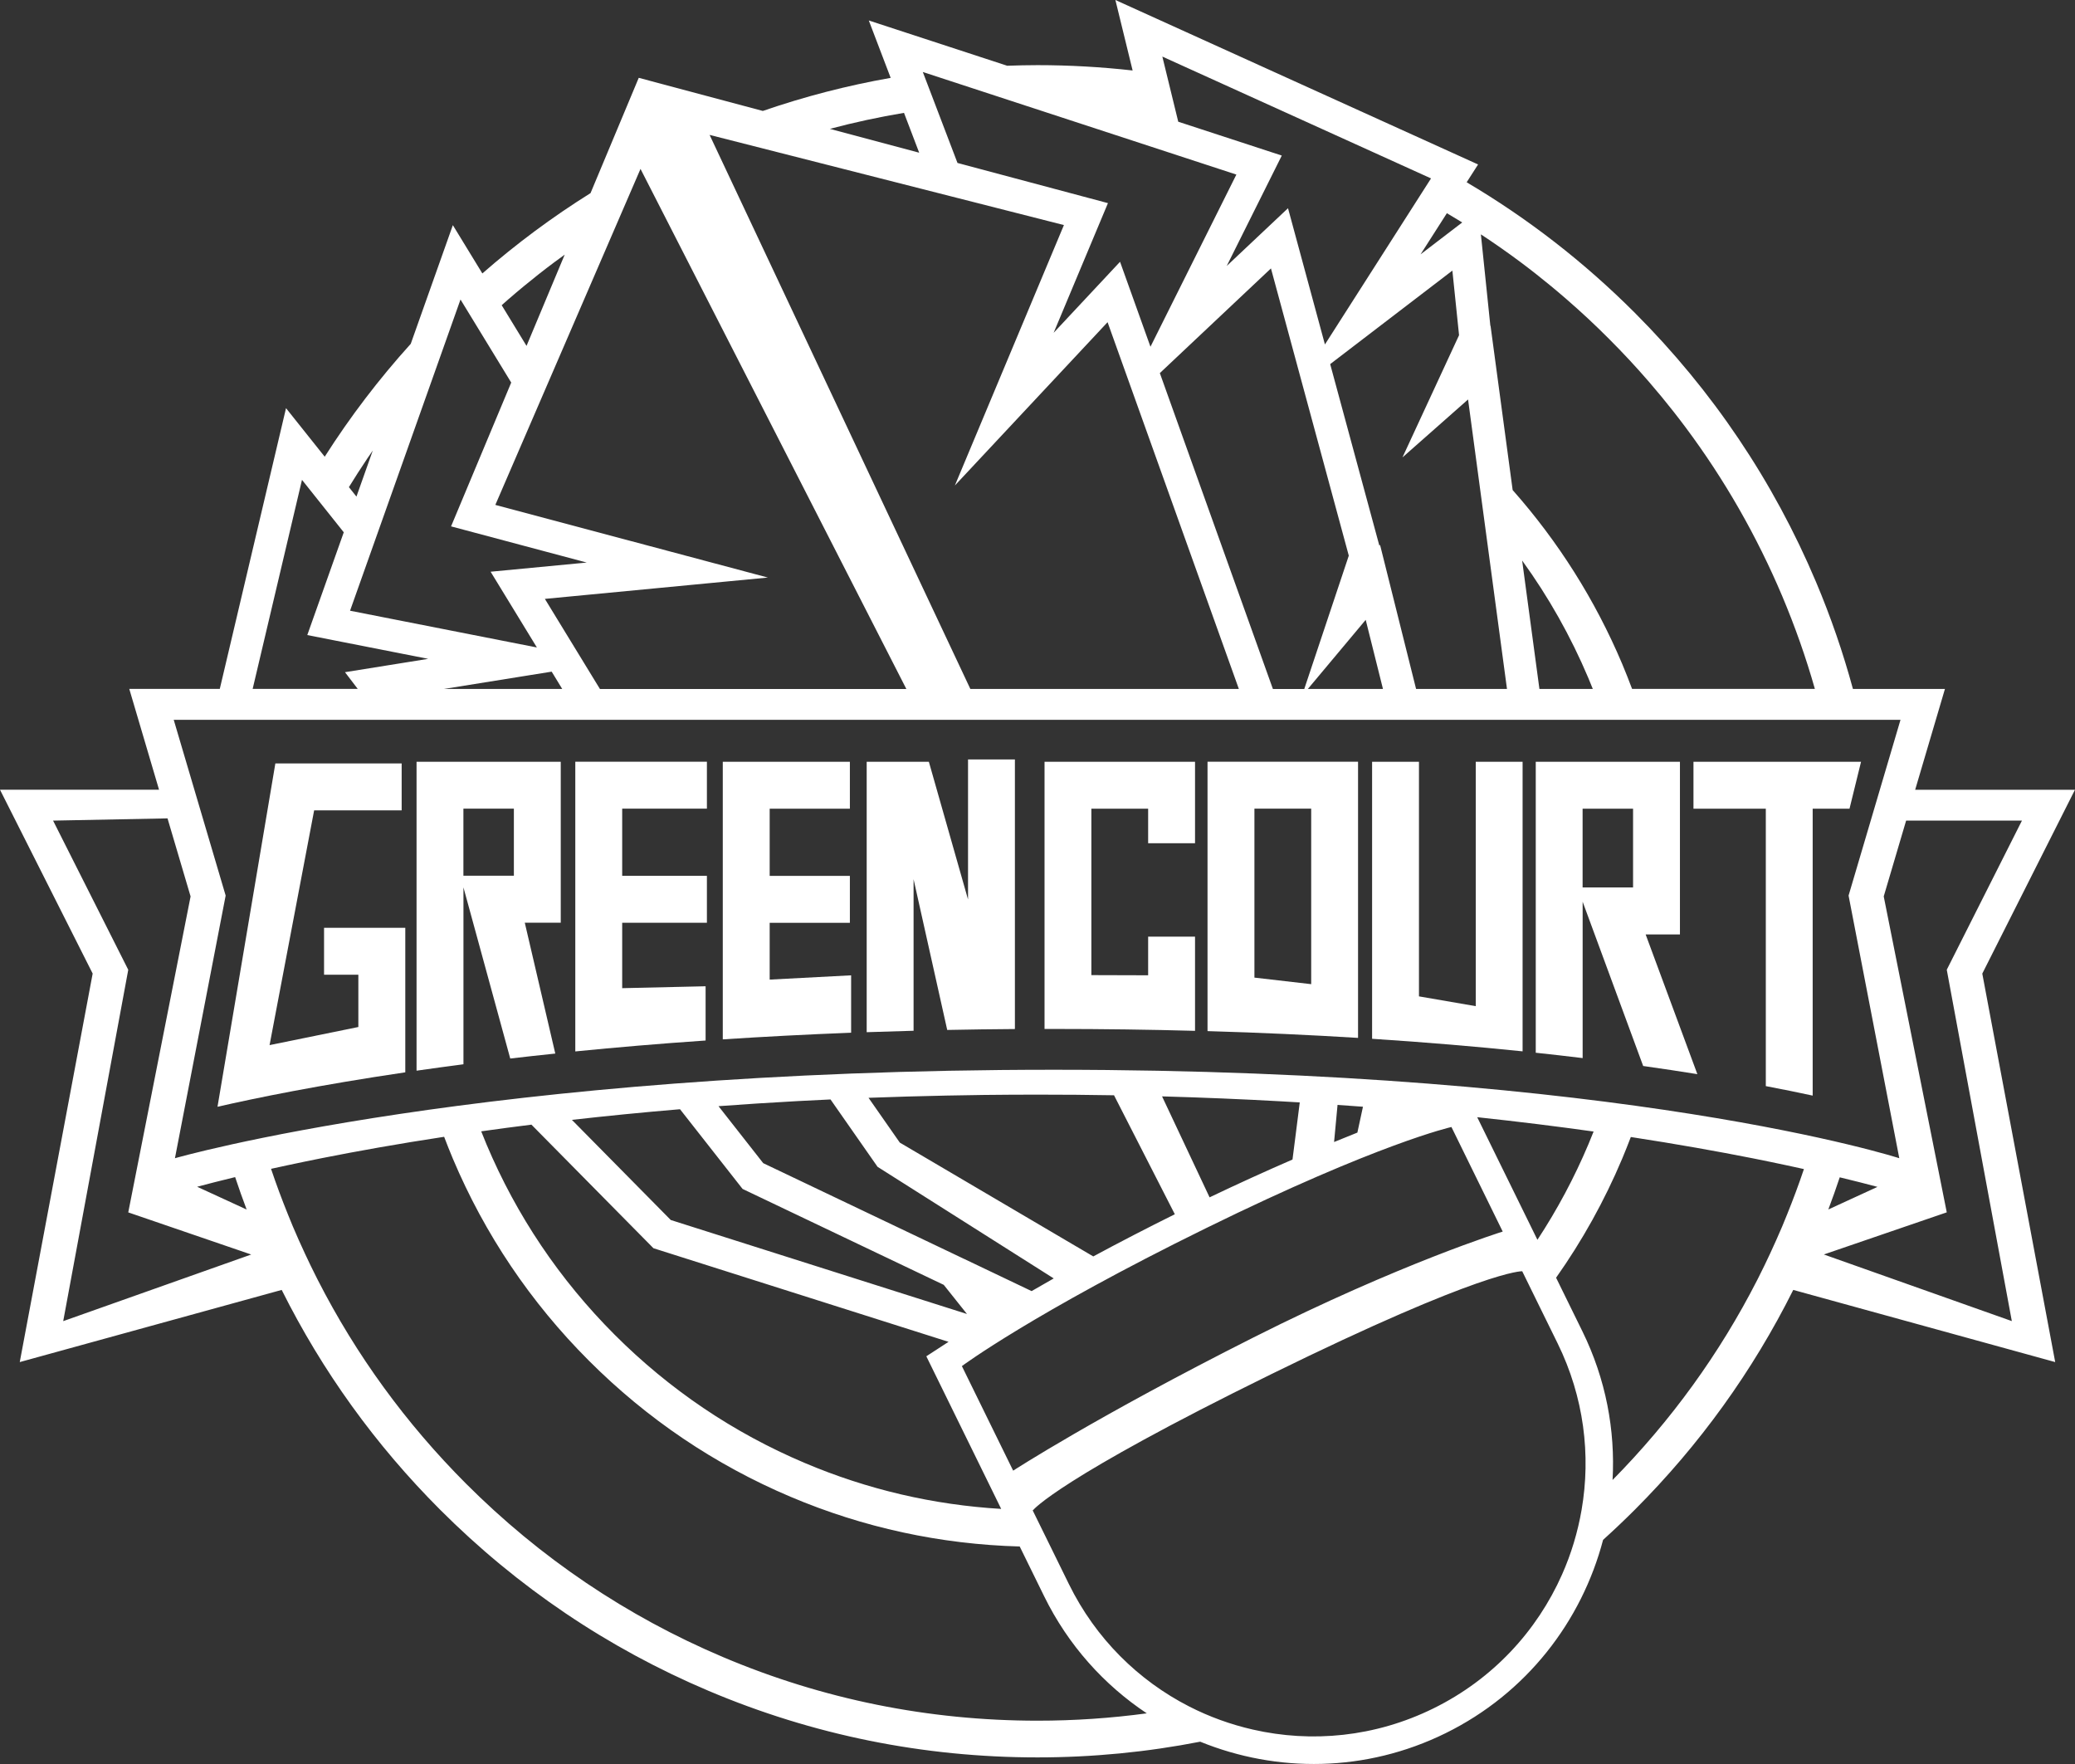 <svg width="100" height="85" viewBox="0 0 100 85" fill="none" xmlns="http://www.w3.org/2000/svg">
<rect x="0" y="0" width="100" height="85" fill="#333333" stroke="none"/>
<g clip-path="url(#clip0_6_98)">
<path d="M100 38.056H92.297L93.732 33.198H89.298C88.823 31.447 88.23 29.725 87.517 28.038C85.466 23.182 82.531 18.823 78.794 15.081C76.344 12.628 73.629 10.523 70.683 8.783L71.233 7.925L53.754 0L54.584 3.396C53.071 3.227 51.542 3.139 50.001 3.139C49.512 3.139 49.025 3.151 48.539 3.168L41.87 0.987L42.924 3.752C40.832 4.12 38.775 4.652 36.763 5.346L30.783 3.75L28.459 9.306C26.626 10.452 24.885 11.743 23.246 13.176L21.824 10.849L19.795 16.568C18.256 18.27 16.872 20.087 15.649 22.007L13.784 19.668L10.592 33.196H6.23L7.665 38.054H0L4.466 46.912L0.952 65.633L13.576 62.156C15.529 66.067 18.087 69.619 21.204 72.74C24.942 76.482 29.296 79.42 34.146 81.474C39.171 83.603 44.505 84.682 49.999 84.682C52.657 84.682 55.276 84.426 57.841 83.925C61.53 85.427 65.815 85.411 69.662 83.518C73.574 81.594 76.226 78.121 77.257 74.2C77.779 73.728 78.293 73.241 78.794 72.74C81.911 69.619 84.469 66.065 86.422 62.156L99.046 65.633L95.532 46.914L99.998 38.056H100ZM11.886 58.282L9.501 57.185C10.007 57.05 10.62 56.893 11.332 56.72C11.505 57.242 11.691 57.763 11.886 58.282ZM50.78 51.547C23.183 51.547 8.431 55.81 8.431 55.81L10.875 43.154L8.372 34.684H91.591L89.088 43.154L91.532 55.81C91.532 55.81 78.376 51.547 50.778 51.547H50.78ZM22.193 14.432L24.637 18.434L21.738 25.364L28.277 27.107L23.644 27.549L25.874 31.199L16.87 29.428L22.193 14.432ZM23.872 24.328L30.868 8.139L31.582 9.536L43.68 33.2H28.913L26.259 28.858L37.006 27.83L23.874 24.33L23.872 24.328ZM61.251 12.934L65.002 26.775L62.856 33.2H61.345L55.896 17.978L61.251 12.934ZM70.75 19.249L72.626 33.198H68.245L66.508 26.252L66.476 26.295L64.105 17.545L69.994 13.039L70.316 16.152L67.589 22.04L70.75 19.249ZM63.029 33.198L65.817 29.868L66.649 33.198H63.029ZM74.189 33.198L73.356 27.009C74.629 28.766 75.698 30.662 76.55 32.679C76.623 32.852 76.692 33.025 76.762 33.198H74.189ZM26.587 32.364L27.095 33.198H21.392L26.587 32.364ZM48.827 70.865L46.356 65.827C46.356 65.827 49.767 63.284 58.126 59.178C66.484 55.073 69.949 54.306 69.949 54.306L72.42 59.344C72.42 59.344 67.503 60.873 60.422 64.44C52.816 68.272 48.827 70.865 48.827 70.865ZM46.47 60.666L43.274 59.143L36.782 56.048L34.627 53.302C35.854 53.212 37.118 53.129 38.423 53.058C38.951 53.029 39.485 53.003 40.025 52.978L42.292 56.224L43.58 57.04L50.782 61.602C50.423 61.804 50.068 62.009 49.716 62.213L46.474 60.666H46.47ZM51.872 60.063L49.039 58.396L43.364 55.057L41.857 52.899C43.08 52.854 44.332 52.816 45.616 52.791C46.209 52.779 46.807 52.769 47.414 52.761C48.258 52.752 49.112 52.746 49.979 52.746C51.242 52.746 52.478 52.755 53.688 52.777L56.618 58.51C55.272 59.178 53.96 59.856 52.688 60.542L51.87 60.061L51.872 60.063ZM56.004 52.83C57.988 52.885 59.898 52.966 61.73 53.068C62.036 53.086 62.338 53.103 62.639 53.121L62.417 54.872L62.289 55.873C60.974 56.445 59.641 57.05 58.293 57.695L56.002 52.828L56.004 52.83ZM64.458 53.241C64.871 53.27 65.281 53.3 65.685 53.329L65.416 54.575C65.043 54.723 64.668 54.876 64.293 55.029L64.46 53.241H64.458ZM32.77 53.447L35.787 57.29L45.482 61.912L46.601 63.316L32.326 58.787L27.562 53.962C29.203 53.776 30.941 53.603 32.772 53.449L32.77 53.447ZM25.611 54.192L31.492 60.147L45.714 64.658C45.686 64.676 45.659 64.693 45.631 64.711L44.642 65.354L45.162 66.413L47.634 71.451L48.25 72.708C44.978 72.514 41.8 71.773 38.779 70.493C35.347 69.041 32.266 66.96 29.619 64.312C26.973 61.663 24.896 58.579 23.446 55.142C23.358 54.933 23.273 54.725 23.191 54.514C23.97 54.404 24.777 54.296 25.611 54.192ZM74.093 59.741L74.032 59.619L73.61 58.758L71.191 53.833C73.195 54.047 75.068 54.281 76.8 54.524C76.717 54.731 76.635 54.937 76.548 55.142C75.867 56.755 75.045 58.292 74.093 59.741ZM88.662 56.73C89.371 56.901 89.977 57.056 90.481 57.191L88.112 58.28C88.306 57.767 88.489 57.25 88.662 56.73ZM73.278 12.63C73.778 13.003 74.269 13.39 74.752 13.789C74.994 13.988 75.233 14.192 75.471 14.397C75.826 14.705 76.177 15.02 76.523 15.342C76.868 15.664 77.208 15.992 77.543 16.329C77.879 16.665 78.207 17.005 78.529 17.351C78.851 17.697 79.165 18.048 79.473 18.404C79.679 18.642 79.881 18.882 80.08 19.123C80.478 19.607 80.865 20.098 81.238 20.599C83.107 23.103 84.663 25.822 85.89 28.724C86.508 30.189 87.033 31.68 87.464 33.196H78.655C78.503 32.791 78.344 32.388 78.176 31.987C76.876 28.913 75.103 26.105 72.899 23.614L71.833 15.696L71.825 15.706L71.368 11.293C72.018 11.72 72.654 12.164 73.278 12.63ZM70.469 10.719L68.461 12.256L69.729 10.273C69.978 10.419 70.224 10.568 70.469 10.719ZM56.016 2.726L68.965 8.597L63.852 16.598L62.073 10.033L59.119 12.816L61.773 7.496L56.783 5.865L56.017 2.728L56.016 2.726ZM44.473 3.469L44.568 3.5L59.584 8.412L55.444 16.708L53.978 12.614L50.778 16.036L53.395 9.788L46.144 7.852L44.489 3.512L44.473 3.471V3.469ZM43.566 5.438L44.298 7.358L39.994 6.209C41.172 5.896 42.363 5.639 43.566 5.438ZM46.764 33.198L34.197 6.5L51.273 10.845L46.018 23.394L53.377 15.525L59.704 33.198H46.766H46.764ZM24.527 14.399C24.765 14.192 25.004 13.99 25.246 13.791C25.729 13.392 26.22 13.005 26.72 12.632C26.883 12.51 27.05 12.39 27.215 12.27L25.375 16.667L24.178 14.707C24.294 14.603 24.41 14.499 24.527 14.397V14.399ZM17.677 22.128C17.771 21.989 17.869 21.849 17.965 21.71L17.178 23.929L16.815 23.473C17.094 23.019 17.38 22.571 17.679 22.128H17.677ZM14.556 23.125L16.567 25.649L14.809 30.601L20.637 31.747L16.626 32.39L17.241 33.196H12.176L14.553 23.125H14.556ZM3.047 63.658L6.181 46.73L2.558 39.542L8.074 39.434L8.105 39.542L9.185 43.196L6.181 58.42L12.106 60.45L3.047 63.66V63.658ZM50.001 82.913C44.744 82.913 39.642 81.881 34.837 79.845C30.198 77.879 26.033 75.069 22.456 71.488C19.557 68.585 17.162 65.293 15.315 61.676C15.29 61.625 15.264 61.572 15.237 61.521C15.05 61.154 14.871 60.78 14.697 60.407C14.495 59.972 14.298 59.536 14.112 59.094C14.031 58.903 13.955 58.713 13.878 58.522C13.584 57.795 13.311 57.062 13.062 56.321C13.325 56.262 13.596 56.203 13.878 56.144C14.143 56.087 14.42 56.03 14.701 55.971C14.968 55.916 15.242 55.861 15.523 55.804C17.219 55.468 19.182 55.116 21.404 54.778C21.538 55.13 21.677 55.481 21.824 55.831C23.365 59.479 25.57 62.754 28.377 65.562C31.184 68.373 34.454 70.58 38.096 72.123C41.607 73.611 45.319 74.414 49.143 74.519L50.319 76.914C51.483 79.285 53.212 81.191 55.266 82.559C53.532 82.793 51.776 82.913 50.001 82.913ZM61.255 66.221C71.523 61.177 73.36 61.256 73.36 61.256L74.1 62.765L75.068 64.735C76.336 67.319 76.676 70.116 76.222 72.752C76.036 73.829 75.72 74.88 75.276 75.877C74.071 78.589 71.947 80.912 69.077 82.323C66.268 83.705 63.208 83.988 60.377 83.341C59.311 83.097 58.277 82.724 57.303 82.225C54.873 80.981 52.808 78.968 51.511 76.327L50.625 74.522L49.767 72.777C49.767 72.777 49.787 72.765 49.795 72.759C49.795 72.759 50.986 71.264 61.255 66.221ZM77.714 71.317C77.848 68.919 77.392 66.454 76.26 64.151L74.992 61.568C76.254 59.782 77.32 57.866 78.178 55.831C78.323 55.486 78.46 55.138 78.594 54.788C80.816 55.128 82.781 55.48 84.479 55.816C84.761 55.871 85.034 55.928 85.301 55.983C85.584 56.042 85.859 56.099 86.124 56.156C86.403 56.215 86.675 56.274 86.936 56.333C86.689 57.07 86.416 57.799 86.124 58.522C86.047 58.713 85.971 58.905 85.89 59.094C85.704 59.536 85.505 59.972 85.305 60.407C85.13 60.782 84.952 61.154 84.765 61.521C84.74 61.572 84.714 61.625 84.687 61.676C82.875 65.224 80.535 68.455 77.712 71.317H77.714ZM96.955 63.658L87.896 60.448L93.82 58.418L90.782 43.194L91.862 39.54H97.444L93.82 46.728L96.955 63.656V63.658Z" fill="white"/>
<path d="M15.617 44.707V46.969H17.27V49.487L12.991 50.36L15.139 39.049H19.357V36.787H13.27L10.482 53.331C12.306 52.913 15.339 52.29 19.532 51.671V44.707H15.619H15.617Z" fill="white"/>
<path d="M27.024 44.459V36.706H20.075V51.592C20.796 51.488 21.55 51.386 22.335 51.283V42.759L24.59 51.006C25.291 50.924 26.015 50.845 26.761 50.767L25.291 44.462H27.026L27.024 44.459ZM24.765 42.197H22.333V38.966H24.765V42.197Z" fill="white"/>
<path d="M80.961 45.026V36.706H74.012V50.727C74.791 50.81 75.543 50.896 76.272 50.985V43.451L79.189 51.366C80.111 51.496 80.983 51.627 81.801 51.759L79.308 45.026H80.965H80.961ZM78.702 42.763H76.27V38.968H78.702V42.763Z" fill="white"/>
<path d="M29.985 47.618V44.465H34.068V42.203H29.985V38.966H34.068V36.704H27.725V50.664C29.674 50.47 31.769 50.291 34.005 50.138V47.524L29.985 47.616V47.618Z" fill="white"/>
<path d="M55.332 45.13V46.995L52.596 46.987V38.968H55.332V40.631H57.592V36.706H50.339V49.581C50.486 49.581 50.633 49.581 50.782 49.581C53.159 49.581 55.429 49.613 57.592 49.672V45.132H55.332V45.13Z" fill="white"/>
<path d="M58.194 36.706V49.685C60.766 49.76 63.18 49.872 65.448 50.012V36.704H58.194V36.706ZM60.454 47.107V38.966H63.19V47.423L60.454 47.107Z" fill="white"/>
<path d="M71.121 36.706V48.483L68.384 48.011V36.706H66.125V50.055C68.749 50.226 71.168 50.432 73.378 50.66V36.706H71.119H71.121Z" fill="white"/>
<path d="M37.093 47.205V44.467H40.958V42.205H37.093V38.968H40.958V36.706H34.833V50.083C36.79 49.955 38.851 49.847 41.018 49.762V46.997L37.093 47.203V47.205Z" fill="white"/>
<path d="M46.652 36.598V43.341L44.764 36.706H41.768V49.737C42.51 49.711 43.262 49.688 44.028 49.668V42.366L45.649 49.629C46.715 49.607 47.802 49.593 48.911 49.585V36.596H46.652V36.598Z" fill="white"/>
<path d="M87.356 38.968H89.133L89.689 36.706H81.613V38.968H85.099V52.335C85.933 52.494 86.687 52.647 87.358 52.793V38.968H87.356Z" fill="white"/>
</g>
<defs>
<clipPath id="clip0_6_98">
<rect width="100" height="85" fill="white"/>
</clipPath>
</defs>
</svg>
